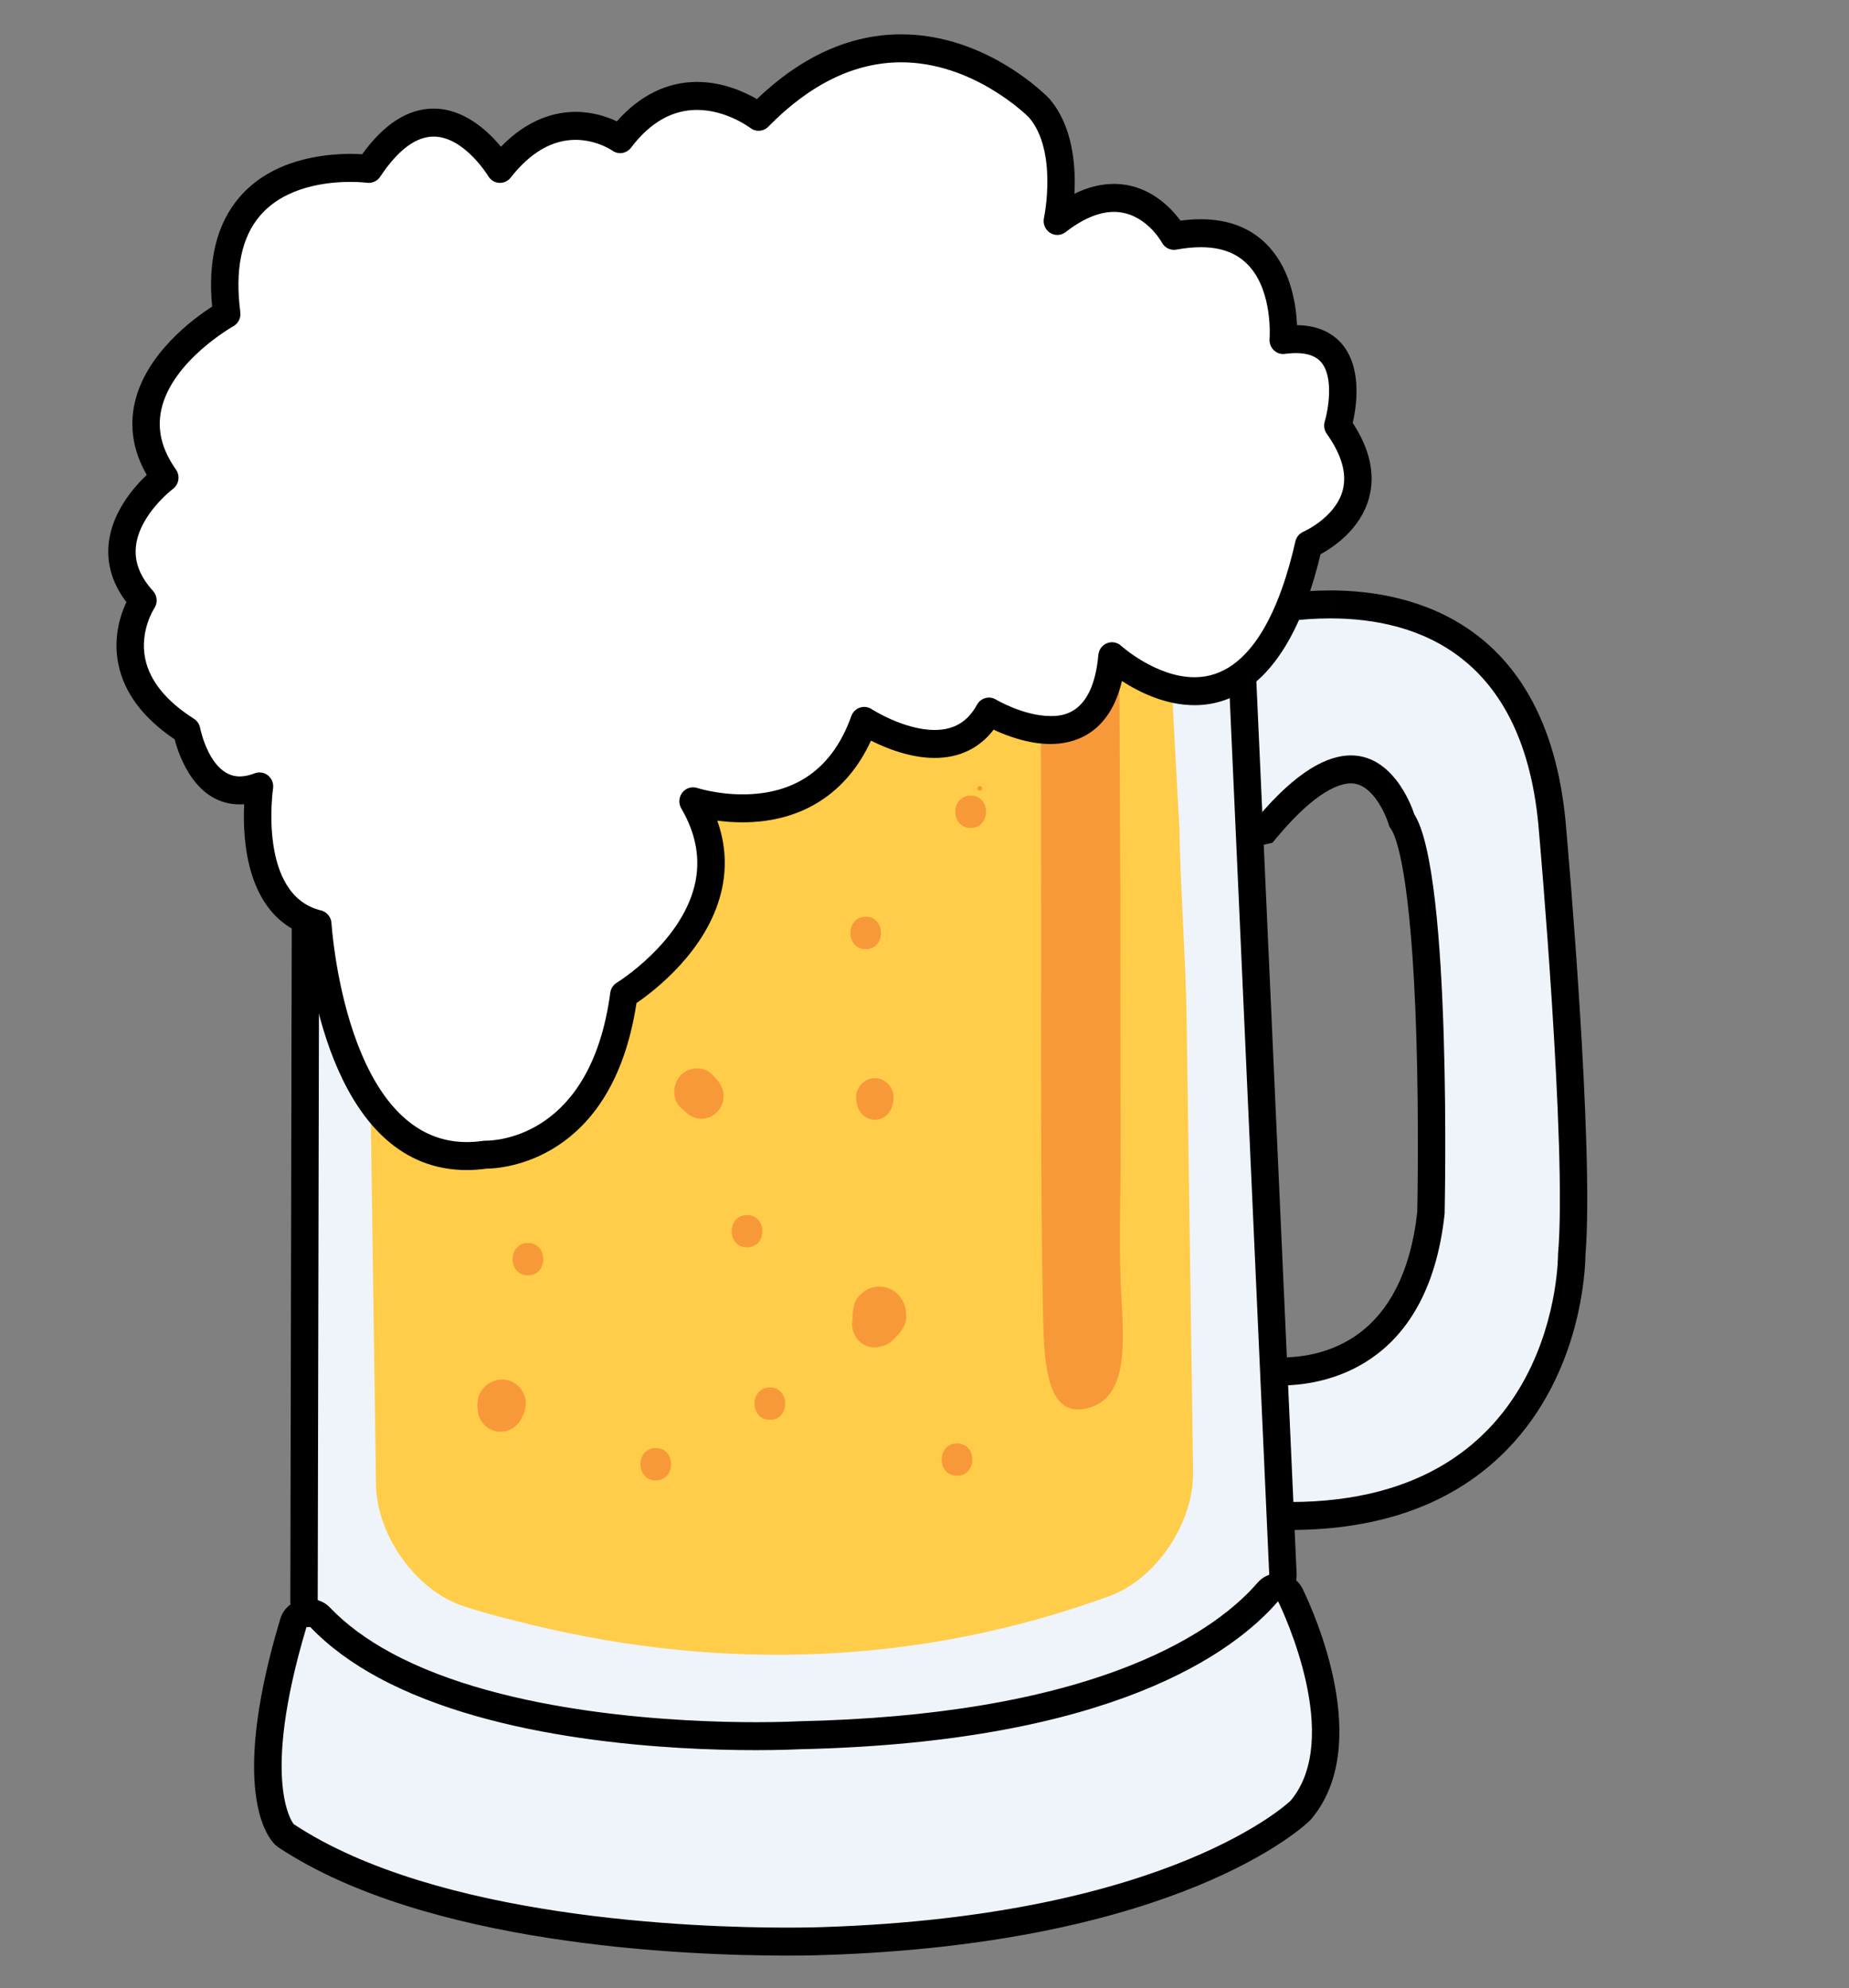 <?xml version="1.0" encoding="UTF-8"?>
<svg width="1859.934" height="2000" xmlns="http://www.w3.org/2000/svg" xmlns:svg="http://www.w3.org/2000/svg">
 <rect width="100%" height="100%" fill="#808080" stroke="none"/>
 <title>Oktoberfest Beer Mug - full outline</title>
 <g>
  <title>Layer 1</title>
  <g id="Layer_1">
   <g id="svg_99"/>
   <g id="svg_120">
    <path fill="#EFF3FA" d="m1297.669,1524.989c-7.447,0 -15.155,-0.181 -22.868,-0.545l-12.966,-0.617l-1.796,-147.041l15.813,2.195c0.011,0 4.745,0.614 12.468,0.614c40.219,0 135.344,-15.57 151.09,-159.538c3.055,-135.901 -1.966,-352.341 -28.327,-393.326l-1.075,-1.671l-0.573,-1.914c-0.131,-0.458 -15.516,-49.204 -50.501,-49.204c-22.853,0 -51.7,19.888 -83.422,57.505l-3.037,3.604l-43.372,9.341l-15.46,-214.519l10.007,-3.535c2.125,-0.747 52.619,-18.328 114.538,-18.328c76.99,0 208.44,29.655 223.705,228.261c1.135,12.901 28.21,320.497 19.144,425.809c-0.039,10.45 -2.33,111.511 -74.606,185.954c-49.582,51.059 -119.825,76.956 -208.762,76.956z" id="svg_121"/>
    <path fill="#000000" d="m1338.185,622.066c87.067,0 196.234,36.566 209.964,215.298c0,0 28.337,319.447 19.108,424.086c0,0 2.115,249.474 -269.588,249.474c-7.217,0 -14.625,-0.177 -22.228,-0.534l-1.435,-117.476c0,0 5.389,0.748 14.313,0.748c39.427,0 147.858,-14.584 164.848,-172.666c0,0 7.783,-342.357 -30.568,-401.985c0,0 -17.825,-59.126 -63.67,-59.133c-23.483,0 -54.302,15.501 -93.856,62.39l-23.394,5.037l-13.532,-187.676c0.011,-0.004 49.734,-17.556 110.037,-17.563m0.018,-28.131l0,28.131l-0.011,-28.131c-64.206,0.007 -116.826,18.321 -119.047,19.112l-20.024,7.066l1.559,21.581l13.532,187.676l2.309,32.1l30.845,-6.644l23.397,-5.033l9.101,-1.96l6.072,-7.207c38.624,-45.791 62.304,-52.62 72.987,-52.62c24.367,0 37.266,39.025 37.39,39.419l1.16,3.82l2.108,3.207c4.618,7.185 20.095,43.484 25.155,208.788c2.606,85.275 1.138,165.156 0.912,175.887c-14.161,127.355 -92.056,146.409 -137.328,146.409c-6.654,0 -10.714,-0.502 -10.767,-0.513l-31.644,-4.388l0.548,32.634l1.432,117.476l0.325,26.514l25.937,1.231c7.931,0.379 15.838,0.571 23.503,0.571c92.746,0 166.274,-27.294 218.55,-81.137c74.624,-76.862 78.436,-180.715 78.587,-195.172c8.985,-106.679 -17.842,-412.38 -19.208,-427.751c-16.156,-209.748 -155.654,-241.064 -237.382,-241.064l0,0l0,0z" id="svg_122"/>
    <path fill="#EFF3FA" d="m765.43,1750.946c-104.612,0 -358.491,-12.832 -456.392,-131.713c-2.087,-2.546 -3.235,-5.763 -3.225,-9.088l1.931,-917.467c0.014,-7.016 5.089,-12.951 11.899,-13.905l909.304,-127.344c0.619,-0.087 1.245,-0.134 1.864,-0.134c3.197,0 6.323,1.137 8.815,3.253c2.974,2.528 4.773,6.221 4.944,10.161l45.953,1018.824c0.138,3.286 -0.849,6.535 -2.79,9.157c-33.383,44.885 -147.292,150.102 -483.205,157.522l0,0c0.106,0.014 -14.664,0.733 -39.098,0.733z" id="svg_123"/>
    <path fill="#000000" d="m1230.811,565.373l45.947,1018.825c-30.423,40.924 -140.054,144.625 -472.53,151.969c-0.725,0.036 -15.159,0.711 -38.801,0.711c-97.385,0 -350.984,-11.508 -445.84,-126.701l1.931,-917.463l909.293,-127.34m0,-28.128c-1.249,0 -2.497,0.086 -3.741,0.26l-909.297,127.34c-13.624,1.91 -23.78,13.772 -23.808,27.814l-1.927,917.463c-0.014,6.644 2.281,13.082 6.464,18.162c45.077,54.739 125.093,93.789 237.828,116.068c90.988,17.978 182.595,20.66 229.101,20.66c22.457,0 36.993,-0.606 39.713,-0.725c341.673,-7.612 458.963,-116.567 493.548,-163.069c3.904,-5.246 5.873,-11.728 5.577,-18.303l-45.94,-1018.832c-0.357,-7.896 -3.942,-15.269 -9.887,-20.321c-4.975,-4.243 -11.234,-6.517 -17.631,-6.517l0,0l0,0z" id="svg_124"/>
    <path fill="#EFF3FA" d="m791.71,1953.123c-103.007,0 -358.285,-10.352 -503.654,-106.265c-1.054,-0.682 -2.001,-1.524 -2.829,-2.477c-4.081,-4.698 -38.423,-50.522 9.858,-211.67c1.729,-5.774 6.874,-9.785 12.793,-9.948c0,0 4.158,-0.112 4.282,-0.112c3.706,0 7.263,1.524 9.858,4.235c17.136,17.938 39.013,34.158 65.02,48.214c119.163,64.416 300.624,71.378 373.105,71.378c25.813,0 42.397,-0.834 44.207,-0.928c307.583,-6.799 427.057,-93.2 470.946,-144.094c2.627,-3.058 6.411,-4.777 10.34,-4.777c0.594,0 1.202,0.043 1.803,0.116c4.547,0.614 8.501,3.506 10.538,7.717c7.182,14.815 68.496,146.784 10.831,215.912c-0.304,0.368 -0.629,0.718 -0.976,1.058c-5.011,4.889 -126.886,119.859 -480.235,131.132c-0.439,0.014 -13.479,0.524 -35.869,0.524c-0.007,-0.015 -0.014,-0.015 -0.018,-0.015l0,0z" id="svg_125"/>
    <path fill="#000000" d="m1285.633,1610.737c6.022,12.425 64.826,138.039 12.691,200.559c0,0 -119.022,116.017 -471.161,127.246c0,0 -13.062,0.52 -35.452,0.52c-94.036,0 -352.359,-9.132 -496.179,-104.015c0,0 -34.688,-39.957 12.723,-198.22l3.907,-0.108c19.055,19.935 42.368,36.721 68.428,50.81c119.775,64.748 296.993,73.006 379.558,73.006c25.424,0 41.88,-0.78 44.911,-0.939c314.351,-6.951 436.505,-97.747 480.575,-148.861m-0.014,-28.128c-7.857,0 -15.396,3.434 -20.671,9.543c-19.374,22.478 -57.347,55.18 -128.247,83.373c-85.907,34.154 -197.691,52.98 -332.25,55.949c-0.269,0.007 -0.537,0.015 -0.81,0.029c-1.775,0.098 -18.03,0.91 -43.503,0.91c-71.456,0 -250.229,-6.799 -366.665,-69.739c-24.734,-13.378 -45.466,-28.716 -61.608,-45.607c-5.187,-5.427 -12.302,-8.482 -19.71,-8.482c-0.247,0 -0.502,0.003 -0.757,0.011l-3.904,0.104c-11.828,0.332 -22.128,8.341 -25.583,19.892c-48.189,160.852 -17.538,212.969 -6.994,225.112c1.655,1.914 3.564,3.589 5.665,4.979c148.448,97.935 406.895,108.51 511.126,108.51c22.662,0 35.965,-0.52 36.516,-0.538c358.346,-11.428 483.937,-129.973 489.111,-135.01c0.679,-0.668 1.337,-1.368 1.948,-2.104c62.078,-74.414 3.427,-205.712 -8.964,-231.276c-4.073,-8.406 -11.976,-14.18 -21.085,-15.411c-1.199,-0.173 -2.408,-0.246 -3.614,-0.246l0,0l0,0z" id="svg_126"/>
    <path fill="#FFCD49" d="m1200.121,1480.699c0.721,51.551 -37.202,107.756 -84.291,124.921c-188.762,68.792 -386.669,76.111 -580.831,28.86c-23.122,-5.622 -46.353,-11.327 -68.977,-18.844c-47.552,-15.786 -87.07,-70.893 -87.806,-122.455l-6.549,-459.396c-0.725,-51.558 -1.938,-135.938 -2.666,-187.51l-6.548,-459.393c-0.732,-51.565 39.532,-94.378 89.478,-95.132l229.32,-3.485c49.946,-0.762 131.688,-2 181.63,-2.758l229.314,-3.481c49.96,-0.758 68.719,40.812 69.451,92.374l24.717,459.392c0.721,51.565 6.47,135.945 7.206,187.51l6.552,459.396z" id="svg_127"/>
    <path fill="#F89939" d="m1128.284,1310.088c3.161,51.384 2.991,96.963 -34.289,106.463c-39.494,10.063 -43.634,-39.682 -44.72,-91.37c-2.882,-136.577 -1.722,-273.58 -1.941,-410.279c-0.074,-45.614 -0.191,-120.241 -0.266,-165.853l-0.629,-406.34c-0.071,-45.6 3.829,-83.466 8.663,-84.141l22.213,-3.084c4.844,-0.661 12.754,-1.758 17.605,-2.437l22.21,-3.073c4.837,-0.675 6.652,36.1 6.726,81.7l2.39,406.336c0.074,45.614 0.633,120.238 0.697,165.852c0.127,83.113 -0.064,166.232 0.251,249.344c0.191,51.933 -2.186,104.455 1.025,156.078c0.021,0.256 0.038,0.527 0.063,0.802z" id="svg_128"/>
    <path fill="#FFFFFF" d="m1118.571,660.098c0,0 142.918,130.966 197.889,-112.258c0,0 87.948,-37.426 29.31,-119.754c0,0 29.313,-97.284 -54.967,-86.059c0,0 10.993,-127.225 -109.938,-104.777c0,0 -40.307,-74.847 -117.261,-14.97c0,0 16.032,-73.685 -18.32,-113.616c0,0 -135.595,-140.841 -282.17,8.843c0,0 -76.957,-59.877 -139.251,22.455c0,0 -62.294,-44.907 -120.931,29.937c0,0 -62.294,-104.788 -131.925,0c0,0 -164.905,-22.455 -142.918,145.939c0,0 -128.254,71.089 -62.29,164.647c0,0 -80.062,59.498 -21.987,123.488c0,0 -48.892,71.977 43.977,130.969c0,0 14.657,78.581 73.29,56.129c0,0 -18.316,119.744 58.631,138.462c0,0 14.657,254.45 168.572,231.998c0,0 117.261,3.737 139.251,-160.906c0,0 135.592,-82.325 69.628,-194.591c0,0 128.166,42.624 172.143,-80.863c0,0 88.853,57.978 125.486,-9.377c-0.01,-0.004 112.781,67.785 123.781,-55.696z" id="svg_129"/>
    <path fill="#000000" d="m469.495,1176.995c-132.339,0 -158.367,-190.106 -162.762,-236.742c-58.814,-21.492 -62.866,-95.158 -61.12,-131.266c-1.524,0.115 -3.037,0.176 -4.526,0.176c-44.2,0 -60.833,-47.99 -65.416,-65.445c-31.743,-21.368 -50.784,-46.828 -56.636,-75.725c-5.47,-27.03 2.295,-49.984 8.111,-62.332c-13.833,-18.155 -19.844,-37.689 -17.889,-58.184c3.041,-31.854 25.063,-57.155 38.358,-69.731c-13.525,-23.582 -17.602,-47.875 -12.121,-72.385c11.085,-49.478 58.56,-84.495 77.881,-96.948c-4.448,-46.561 4.788,-83.535 27.499,-110.031c32.496,-37.891 83.789,-43.553 111.479,-43.553c4.661,0 8.716,0.155 11.952,0.357c22.008,-30.482 46.145,-45.932 71.834,-45.932c30.753,0 54.734,22.56 67.757,38.357c27.743,-28.612 55.575,-35.085 75.055,-35.085c17.567,0 32.188,5.105 41.566,9.543c22.882,-25.998 50.536,-39.66 80.575,-39.66c26.113,0 48.104,10.179 60.247,17.263c45.225,-43.232 94.015,-65.134 145.178,-65.134c85.716,0 146.051,61.636 148.583,64.261c0.18,0.188 0.35,0.383 0.52,0.581c23.808,27.666 26.637,67.976 25.169,95.523c13.483,-6.586 26.764,-9.904 39.706,-9.904c34.989,0 57.245,23.777 66.901,36.963c38.928,-5.246 69.065,3.929 89.655,26.896c21.902,24.424 26.796,58.357 27.627,78.202c26.371,0.318 40.445,12.125 47.626,22.058c17.74,24.531 11.984,60.881 8.409,76.281c17.362,26.56 22.864,52.009 16.347,75.732c-8.611,31.334 -35.965,49.468 -48.716,56.414c-29.96,125.271 -85.239,151.825 -126.698,151.825c-29.501,0 -56.085,-13.294 -73.072,-24.329c-12.807,54.523 -49.451,63.387 -71.876,63.387c-0.004,0 -0.004,0 -0.004,0c-22.429,0 -44.313,-8.37 -57.22,-14.421c-14.239,18.653 -34.479,28.428 -59.238,28.428c-24.89,0 -49.31,-9.94 -64.115,-17.397c-24.345,53.147 -69.73,82.173 -129.322,82.173c-9.253,0 -17.821,-0.711 -25.282,-1.697c8.515,23.961 9.798,48.247 3.808,72.515c-14.498,58.693 -67.425,98.938 -85.094,110.98c-24.391,160.826 -136.818,166.524 -151.065,166.596c-6.669,0.917 -13.277,1.39 -19.671,1.39zm-208.43,-399.992c3.119,0 6.206,1.08 8.695,3.159c3.805,3.159 5.672,8.132 4.912,13.075c-0.156,1.054 -15.392,107.134 48.217,122.61c5.905,1.433 10.201,6.655 10.558,12.843c0.124,2.206 14.3,220.176 136.041,220.176c5.431,0 11.096,-0.418 16.835,-1.26c0.778,-0.112 1.595,-0.163 2.376,-0.134c10.976,0 105.872,-4.174 125.168,-148.749c0.569,-4.242 3.006,-7.997 6.608,-10.189c0.626,-0.379 63.949,-39.613 78.164,-97.501c6.333,-25.785 1.856,-51.948 -13.306,-77.757c-2.96,-5.03 -2.546,-11.411 1.04,-16c3.578,-4.589 9.579,-6.42 15.035,-4.607c0.166,0.058 19.866,6.416 45.395,6.416c54.083,0 90.936,-26.485 109.534,-78.718c1.429,-4.008 4.565,-7.149 8.529,-8.518c3.953,-1.372 8.313,-0.831 11.831,1.47c0.3,0.199 32.722,20.989 63.538,20.989c19.324,0 33.221,-8.286 42.496,-25.337c1.807,-3.315 4.841,-5.752 8.42,-6.745c3.575,-1 7.404,-0.48 10.608,1.452c0.261,0.152 28.182,16.62 54.942,16.62c0.039,0 0.078,0 0.117,0c10.682,0 42.574,-0.22 48.03,-61.463c0.474,-5.3 3.837,-9.865 8.681,-11.814c4.848,-1.954 10.364,-0.935 14.236,2.618c0.333,0.303 35.222,31.62 73.892,31.62c58.28,0 87.297,-74.27 101.377,-136.57c1.001,-4.42 4.021,-8.074 8.126,-9.822c0.276,-0.123 32.022,-14.161 39.437,-41.466c4.502,-16.631 -0.866,-35.822 -15.968,-57.021c-2.553,-3.582 -3.306,-8.182 -2.023,-12.407c3.207,-10.785 9.031,-42.314 -2.472,-58.162c-6.577,-9.056 -19.137,-12.277 -37.549,-9.825c-4.158,0.567 -8.309,-0.842 -11.319,-3.798c-3.012,-2.95 -4.554,-7.139 -4.187,-11.381c0.039,-0.433 3.518,-46.466 -20.406,-73.024c-11.573,-12.862 -27.581,-19.108 -48.914,-19.108c-7.525,0 -15.746,0.819 -24.427,2.43c-5.834,1.076 -11.679,-1.758 -14.53,-7.059c-0.665,-1.202 -17.383,-30.901 -48.291,-30.901c-14.876,0 -31.216,6.846 -48.556,20.34c-4.601,3.578 -10.905,3.838 -15.774,0.664c-4.873,-3.188 -7.274,-9.131 -6.019,-14.901c0.127,-0.65 13.939,-66.824 -14.936,-100.938c-3.978,-3.979 -57.255,-55.627 -128.7,-55.627c-46.608,0 -91.576,21.791 -133.679,64.773c-4.88,4.979 -12.599,5.51 -18.083,1.246c-0.202,-0.159 -24.006,-18.148 -53.662,-18.148c-24.932,0 -47.255,12.793 -66.339,38.007c-4.512,5.961 -12.821,7.239 -18.843,2.896c-0.085,-0.062 -15.608,-10.785 -36.958,-10.785c-23.546,0 -45.512,12.796 -65.271,38.018c-2.811,3.585 -7.164,5.553 -11.647,5.249c-4.491,-0.296 -8.546,-2.805 -10.887,-6.738c-0.216,-0.372 -24.254,-39.797 -54.996,-39.797c-17.857,0 -35.94,13.591 -53.747,40.397c-2.938,4.409 -8.052,6.745 -13.221,6.045c-0.042,-0.003 -6.693,-0.87 -16.828,-0.87c-23.019,0 -65.426,4.416 -90.748,33.952c-18.741,21.859 -25.424,54.512 -19.869,97.061c0.757,5.781 -2.065,11.435 -7.082,14.219c-0.594,0.336 -61.463,34.757 -72.319,83.517c-4.533,20.354 0.255,40.155 14.632,60.552c4.431,6.279 3.055,15.035 -3.065,19.592c-0.325,0.235 -34.211,26.009 -37.241,58.458c-1.425,15.313 4.215,29.727 17.248,44.095c4.399,4.846 4.901,12.15 1.216,17.573c-0.106,0.163 -14.841,22.827 -9.034,50.673c4.657,22.354 21.142,42.654 48.97,60.336c3.264,2.076 5.53,5.452 6.255,9.308c0.085,0.455 9.671,48.731 39.77,48.731c4.611,0 9.71,-1.051 15.145,-3.131c1.556,-0.617 3.2,-0.91 4.823,-0.91l-0,-0z" id="svg_130"/>
    <path fill="#F89939" d="m659.626,1489.217c20.558,0 20.558,-32.562 0,-32.562c-20.569,0.004 -20.569,32.562 0,32.562l0,0z" id="svg_131"/>
    <path fill="#F89939" d="m751.449,1254.806c20.562,0 20.562,-32.561 0,-32.561s-20.562,32.561 0,32.561l0,0z" id="svg_132"/>
    <path fill="#F89939" d="m870.817,954.764c20.558,0 20.558,-32.562 0,-32.562c-20.565,0 -20.565,32.562 0,32.562l0,0z" id="svg_133"/>
    <path fill="#F89939" d="m531.071,1282.938c20.558,0 20.558,-32.566 0,-32.566c-20.566,0.004 -20.566,32.566 0,32.566l0,0z" id="svg_134"/>
    <path fill="#F89939" d="m962.641,1484.527c20.562,0 20.562,-32.562 0,-32.562s-20.562,32.562 0,32.562l0,0z" id="svg_135"/>
    <path fill="#F89939" d="m897.408,1112.868c1.963,-6.369 2.391,-13.053 -1.397,-18.986c-3.625,-5.669 -9.226,-9.38 -16.011,-9.38c-6.789,0 -12.394,3.708 -16.015,9.38c-3.783,5.933 -3.349,12.606 -1.383,18.986c2.418,7.861 9.148,13.526 17.397,13.526s14.975,-5.666 17.408,-13.526l0,0l-0,0z" id="svg_136"/>
    <path fill="#F89939" d="m684.873,1114.291c1.623,1.462 3.239,2.935 4.862,4.408c4.519,4.112 9.608,6.687 15.802,6.687c5.898,0 11.623,-2.43 15.796,-6.687c4.176,-4.26 6.548,-10.11 6.548,-16.129c0,-6.326 -2.517,-11.522 -6.548,-16.136c-1.439,-1.658 -2.882,-3.308 -4.318,-4.965c-8.242,-9.453 -23.769,-8.55 -32.142,0c-8.373,8.55 -9.254,24.405 0,32.822l0,0z" id="svg_137"/>
    <path fill="#F89939" d="m774.405,1428.271c20.562,0 20.562,-32.562 0,-32.562c-20.569,0.004 -20.565,32.562 0,32.562l0,0z" id="svg_138"/>
    <path fill="#F89939" d="m894.696,1325.845c-1.599,-4.423 -3.989,-10.417 -8.582,-12.519c-4.265,-1.949 -7.517,-2.567 -12.044,-1.531c-3.338,0.755 -6.291,3.246 -8.692,5.561c-5.403,5.192 -5.647,15.335 0,20.487c5.806,5.301 11.881,7.023 19.522,5.651c3.419,-0.613 7.267,-3.235 9.721,-5.651c-3.349,1.416 -6.69,2.834 -10.039,4.247c1.535,0 3.065,0 4.593,0c6.312,0 12.008,-4.427 13.681,-10.641c1.966,-7.29 -2.348,-16.143 -9.908,-17.819c3.066,0.683 2.005,1.051 0.735,0.487c-1.489,-0.664 -3.076,-1.43 -4.671,-1.942c3.65,3.726 7.291,7.445 10.941,11.171c-1.5,-5.557 -4.526,-8.558 -8.893,-11.901c1.244,0.979 2.475,1.953 3.709,2.929c-0.216,-0.188 -0.431,-0.372 -0.661,-0.563c-2.493,-2.524 -5.428,-4.275 -8.815,-5.239c-5.671,-1.599 -10.208,-0.206 -15.392,2.051c-1.973,0.863 -3.713,2.81 -5.417,4.293c-3.377,2.964 -4.975,7.066 -6.418,11.2c-2.67,7.644 0.435,17.068 5.845,22.589c7.496,7.662 18.402,8.46 27.549,3.625c0.393,-0.192 0.782,-0.412 1.146,-0.661c-3.904,1.076 -7.801,2.163 -11.711,3.235c10.884,0.361 19.985,-7.185 24.462,-16.84c-4.996,3.924 -9.982,7.842 -14.975,11.763c7.058,-2.498 13.005,-6.243 16.853,-12.934c1.573,-2.751 2.196,-5.167 3.136,-7.878c-0.894,2.181 -1.803,4.365 -2.698,6.546c0.011,-0.029 0.018,-0.058 0.035,-0.087c-3.207,3.278 -6.418,6.55 -9.632,9.836c0.011,0 0.011,-0.004 0.021,-0.007c-13.461,-7.897 -26.93,-15.776 -40.392,-23.669c0.029,0.412 -0.074,0.859 -0.123,1.271c-0.799,6.828 3.362,14.844 7.91,19.487c5.042,5.153 11.955,8.07 19.08,8.07s14.056,-2.921 19.088,-8.07c4.537,-4.636 8.709,-12.67 7.899,-19.487c-0.332,-2.849 -0.29,-5.842 -1.132,-8.562c-2.832,-9.211 -9.473,-16.534 -18.748,-19.14c-4.756,-1.304 -9.512,-1.304 -14.264,0c-4.544,1.3 -8.501,3.654 -11.846,7.052c-5.848,4.745 -7.365,12.822 -7.931,19.859c-0.665,8.326 3.193,15.198 8.348,21.137c-2.143,-8.308 -4.296,-16.61 -6.446,-24.907c-0.191,1.293 -0.449,2.556 -0.813,3.813c-1.471,4.972 -1.984,10.334 -0.208,15.349c0,-4.196 0,-8.395 0,-12.602c-0.074,0.213 -0.145,0.412 -0.219,0.621c0.774,-1.867 1.545,-3.733 2.323,-5.604c-0.099,0.217 -0.187,0.426 -0.276,0.642c13.854,1.853 27.698,3.694 41.552,5.546c-1.344,-3.856 -2.988,-8.186 -6.17,-10.966c-1.764,-1.549 -3.695,-3.665 -5.672,-4.528c3.066,7.676 6.121,15.353 9.183,23.033c0.078,-0.361 0.152,-0.722 0.23,-1.08c-2.807,3.723 -5.612,7.449 -8.419,11.179c4.356,-3.344 7.39,-6.347 8.886,-11.897c-3.646,3.719 -7.291,7.446 -10.941,11.164c1.602,-0.512 3.183,-1.278 4.675,-1.946c1.269,-0.549 2.334,-0.184 -0.732,0.498c6.114,-1.358 10.413,-7.795 10.413,-13.967c0,-7.9 -6.45,-14.49 -14.186,-14.49c-2.747,0 -5.697,-0.231 -8.359,0.52c-2.5,0.697 -4.448,1.946 -6.301,3.766c-1.464,1.437 3.416,-2.48 1.549,-1.264c-1.92,1.249 3.685,-1.275 1.28,-0.577c2.847,-0.813 5.884,-0.21 8.091,1.798c0,6.831 0,13.659 0,20.48c0.24,-0.228 0.484,-0.459 0.725,-0.69c-2.016,2.011 -4.519,3.018 -7.525,3.03c-2.394,-0.661 -4.78,-1.315 -7.167,-1.979c-1.428,-1.484 -2.871,-2.972 -4.31,-4.459c-0.644,-2.437 -1.291,-4.871 -1.934,-7.308c0.124,1.405 0.276,0.578 0.463,-2.451c-0.078,0.632 -0.276,1.257 -0.446,1.867c-2.684,9.774 4.83,19.732 14.724,19.732c9.303,0 18.242,-10.081 14.741,-19.732l0,0z" id="svg_139"/>
    <path fill="#F89939" d="m492.889,1391.008c-5.672,2.65 -10.711,9.677 -11.969,15.757c-1.27,6.146 -0.697,9.962 0.332,16.172c1.096,3.997 3.076,7.467 5.941,10.414c4.31,4.401 10.24,6.907 16.336,6.907c4.169,-0.015 8.058,-1.087 11.665,-3.217c4.735,-2.842 9.65,-8.355 10.612,-14.104c0.177,-1.029 0.311,-2.065 0.661,-3.055c-0.792,1.917 -1.584,3.842 -2.38,5.766c0.063,-0.173 0.149,-0.325 0.24,-0.48c-1.234,1.632 -2.475,3.26 -3.709,4.903c0.085,-0.13 0.191,-0.234 0.315,-0.325c-1.609,1.272 -3.207,2.531 -4.82,3.802c0.071,-0.036 0.127,-0.072 0.191,-0.112c-1.899,0.82 -3.798,1.643 -5.689,2.455c0.145,-0.072 0.297,-0.112 0.456,-0.134c-2.125,0.292 -4.24,0.582 -6.354,0.881c0.088,-0.01 0.18,-0.022 0.265,-0.029c6.573,-0.636 12.136,-2.257 16.948,-7.171c6.04,-6.171 8.43,-15.382 6.16,-23.809c-1.648,-6.113 -5.658,-11.418 -11.015,-14.62c-3.734,-2.217 -7.769,-3.329 -12.093,-3.344c-4.325,0.011 -8.363,1.13 -12.093,3.34l0,0z" id="svg_140"/>
    <path fill="#F89939" d="m985.596,795.584c3.076,0 3.076,-4.871 0,-4.871s-3.076,4.871 0,4.871l0,0z" id="svg_141"/>
    <path fill="#F89939" d="m976.417,832.869c20.558,0 20.558,-32.562 0,-32.562c-20.569,0 -20.569,32.562 0,32.562l0,0z" id="svg_142"/>
   </g>
  </g>
 </g>
</svg>